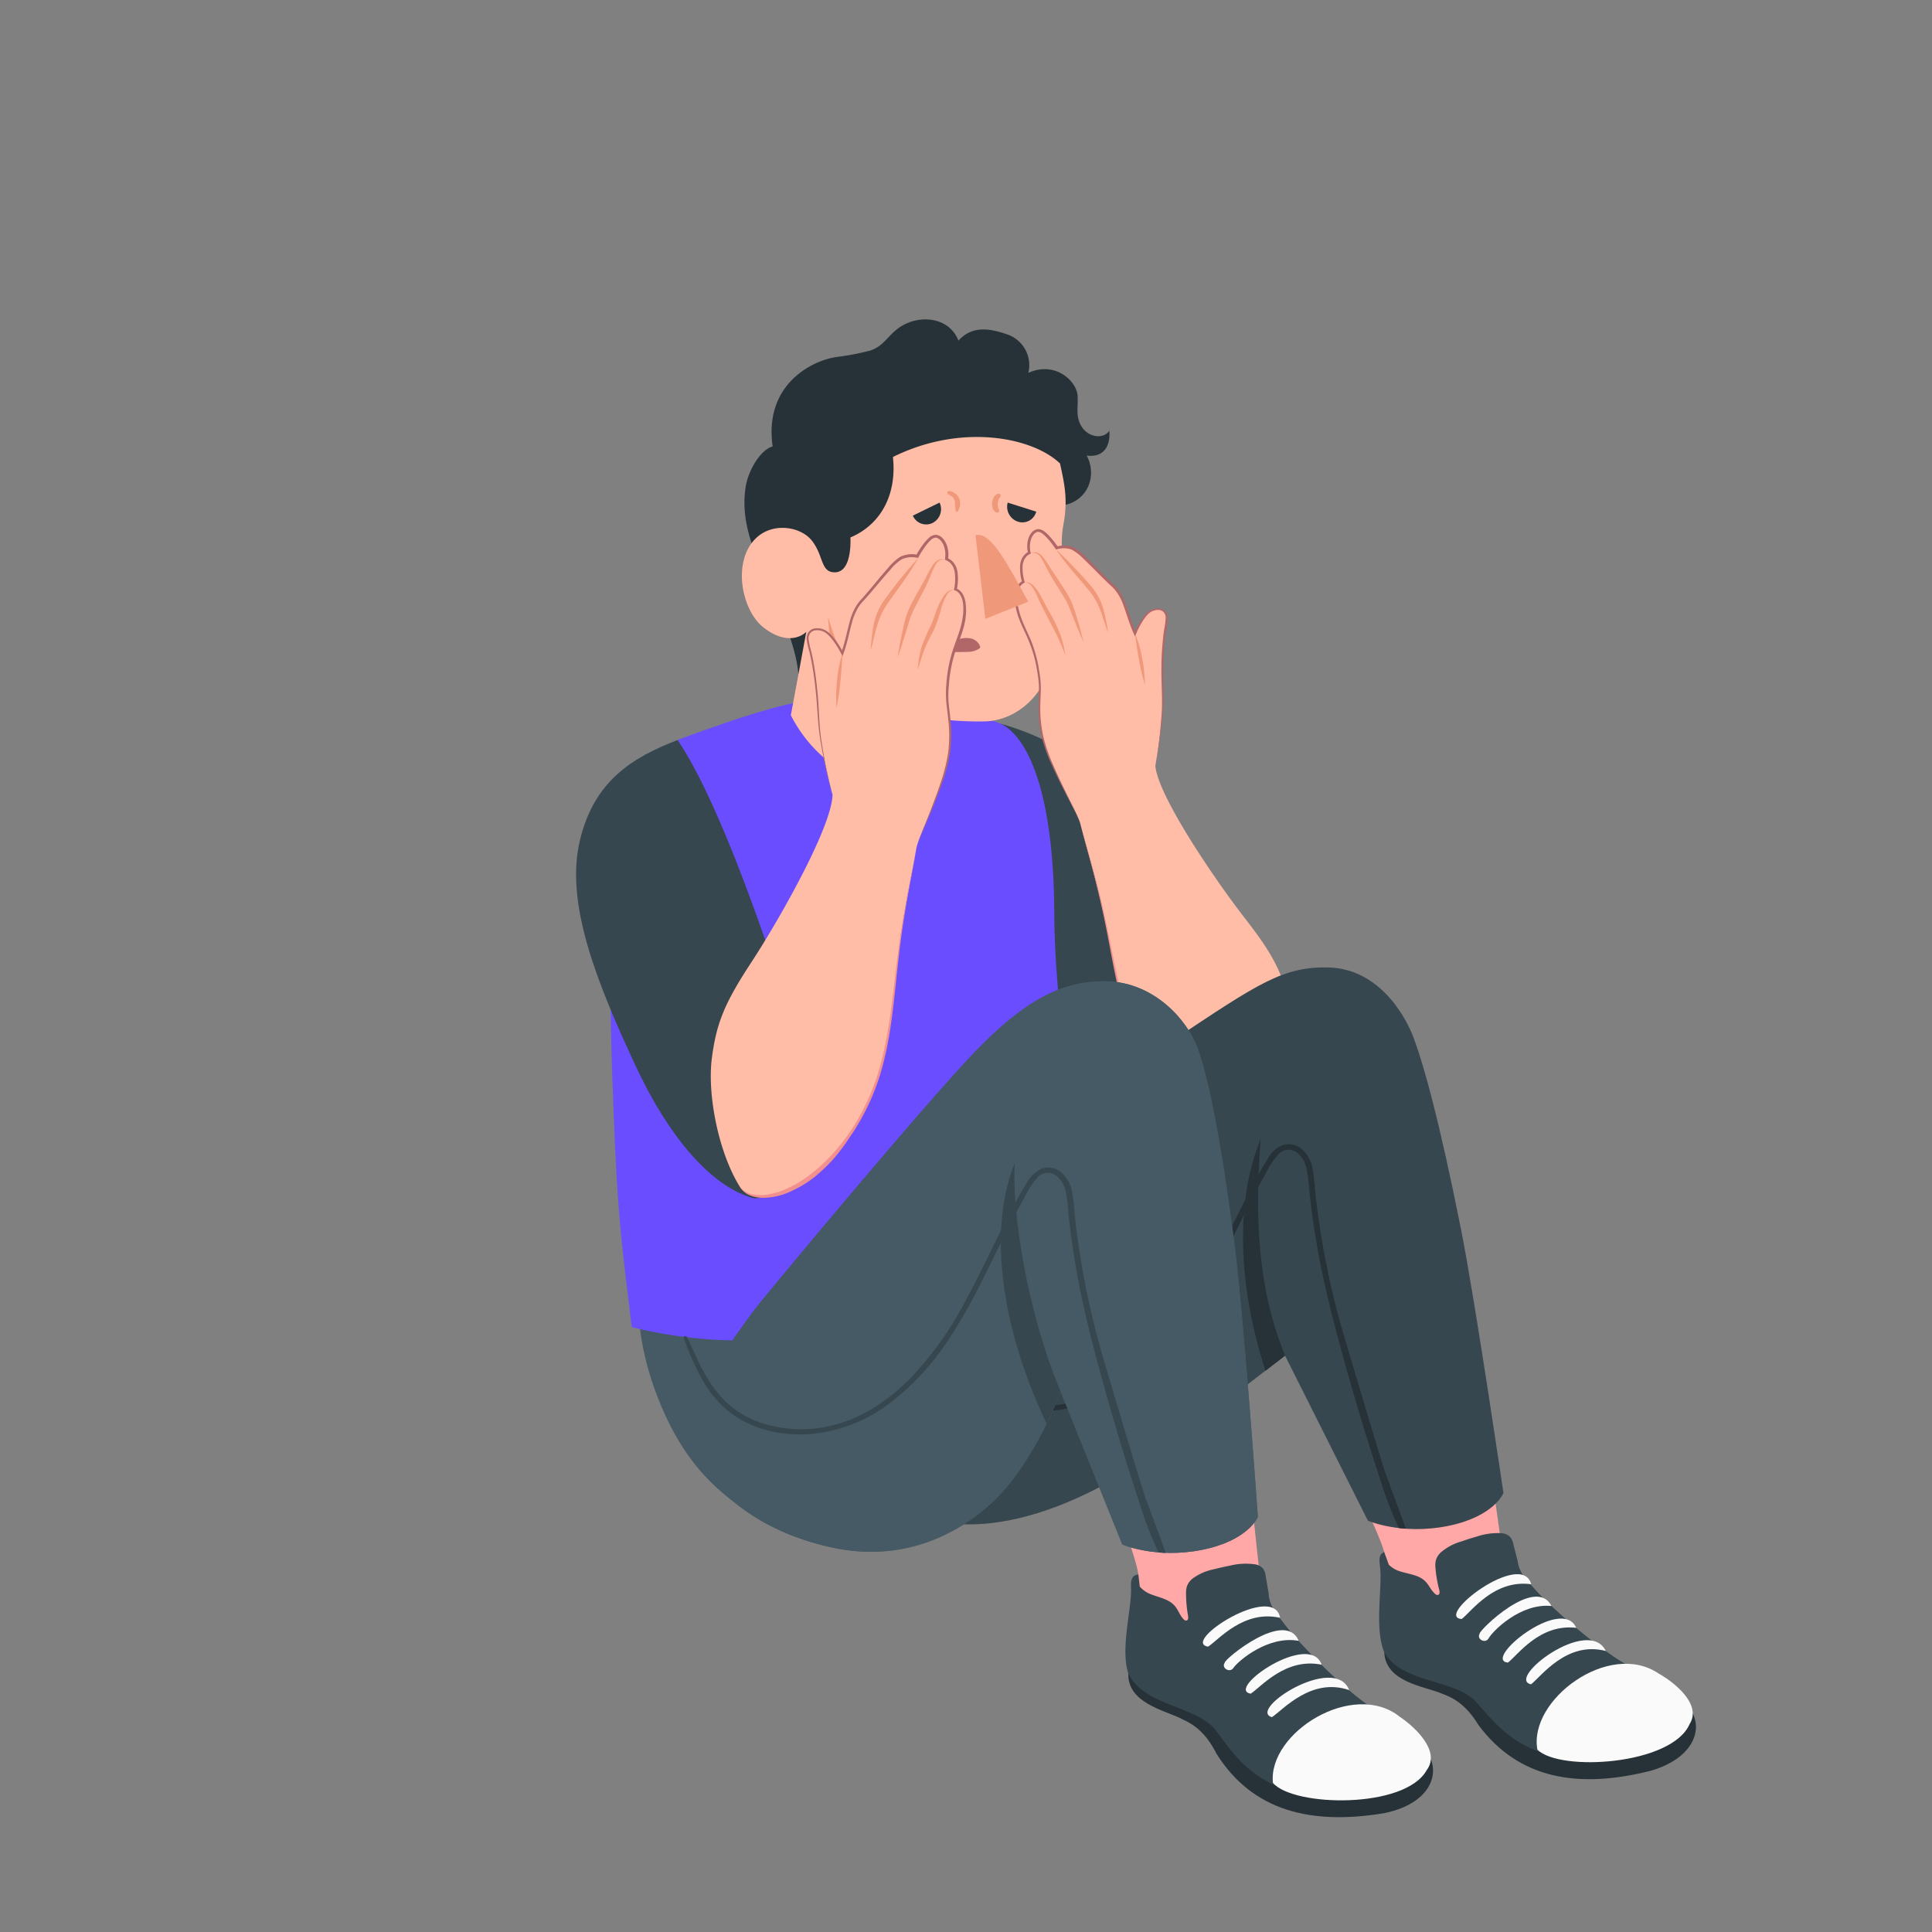 <svg xmlns="http://www.w3.org/2000/svg" viewBox="0 0 500 500"><rect x="0" y="0" width="500" height="500" fill="#808080" stroke="none"/><g id="freepik--Character--inject-91"><g id="freepik--character--inject-91"><path d="M209.86,399.07c-22.55-8.27-32.24-20.06-38.6-34.86-5.89-13.68-5.89-24-5.89-24s20.75,3.55,41.94,1.35S235.92,338,235.92,338Z" style="fill:#455a64"></path><g id="freepik--Top--inject-91"><path d="M259,187.31c18.94,5.35,29.46,16,45.52,34.25,17.45,19.82,23.85,28.35,23.85,28.35l-4.51,45.5c-14,2.53-28.61-11.28-52.29-39.14Z" style="fill:#37474f"></path><g id="freepik--Chest--inject-91"><path d="M272.85,236.22c-.16-33.44-7.82-46.86-14.68-49.24,0,0-24.61-9.8-51.88-5.17-7.7,1.3-20.58,5.91-30.23,9.4-6.09,2.2-14.62,18.82-16.72,38.67-1.69,16.13-1.62,29.63-.6,56.51,1.06,28.19,2,34.15,4.75,57.09,43.88,10.74,92.81-3.43,116.8-44.7-2.6-8.35-4.07-16.59-5.29-29.5C273.61,254.74,272.89,246.39,272.85,236.22Z" style="fill:#6A4DFF"></path><g id="freepik--Head--inject-91"><path d="M206.62,174.5c-.76-9.1-6.31-19.22-9.66-27.39-3.24-7.87-5.05-13.92-4-21,.61-4.18,3.74-9.65,7-10.58-2.28-15.92,10.05-22.17,16.4-23.12a67.72,67.72,0,0,0,8.81-1.67c3.5-1.13,4.5-3.78,7.42-5.87,5-3.59,13-3,15.45,3.28,3.46-3.77,7.69-3.31,12.49-1.65a8.4,8.4,0,0,1,5.6,10c6.86-3.11,12.47,2,12.75,5.92.2,2.88-.61,5.22,1,7.92,1.85,3,5.81,3.33,7.21,1.12.33,4.09-1.51,7-5.86,6.44a9.2,9.2,0,0,1,.48,7.8,8.37,8.37,0,0,1-8,5.12c-.66,2.18-.92,4.2-2.47,6a14.58,14.58,0,0,1-5.55,4.2c-6.89,2.6-14.3,3-21.56,3.87l-8.62,1c-.5.06-3.07,0-3.41.41Z" style="fill:#263238"></path><path d="M197.54,162.34c7.07,5.55,11.13,1.18,11.13,1.18l-4,21.59c12.84,25,44.4,21.55,38.58,10.88l1.24-9.73a87.3,87.3,0,0,0,10.72.43c7.11-.37,13.53-5.43,16.19-12.88,2.77-7.78,4.45-20.75,3.53-30.44a26.36,26.36,0,0,1,.25-7.42c1.23-6.48.38-10.39-.85-16-7.21-6.9-25.68-10.41-43.24-1.68,1.09,10.1-3.44,17.64-11,20.82.11,2.71-.13,9.51-4.53,9-3.17-.36-2.47-4.36-5.43-8.15s-10.65-5-15-.12C189.54,146.05,192.12,158.08,197.54,162.34Z" style="fill:#ffbda7"></path><path d="M246.21,168.75c1.45,0,2.88,0,4.33-.05a5.44,5.44,0,0,0,2.85-.82.53.53,0,0,0,.23-.24.61.61,0,0,0,0-.44,3.38,3.38,0,0,0-3-2.06,6.28,6.28,0,0,0-4.31,1.26c-.39.33-2.05,1.7-1.24,2.2a1.32,1.32,0,0,0,.68.14Z" style="fill:#b16668"></path><path d="M244.46,186.26c-11-2.27-19.42-4.2-24.55-12.78-3.21-5.38-5.6-13.8-5.6-13.8s.3,10,3.38,17c2.37,5.4,8.9,10.28,26.27,13.27Z" style="fill:#f0997a"></path><path d="M245.05,142.94a3.16,3.16,0,1,1-3-3.45A3.22,3.22,0,0,1,245.05,142.94Z" style="fill:#263238"></path><path d="M236.24,133.45l6.92-3.38a4,4,0,0,1-1.83,5.28A3.76,3.76,0,0,1,236.24,133.45Z" style="fill:#263238"></path><path d="M260.79,130.07l7.39,2.34a3.71,3.71,0,0,1-4.73,2.6A4.07,4.07,0,0,1,260.79,130.07Z" style="fill:#263238"></path><path d="M272.42,143.83a3.15,3.15,0,1,1-3-3.44A3.2,3.2,0,0,1,272.42,143.83Z" style="fill:#263238"></path></g></g><path d="M175.37,191.51c-11.69,4.5-21.7,10.59-25.33,26.13-3.76,16.09,4.18,36.24,14.67,58.65,8.22,17.56,19,30.47,29.8,33.67s11.69-41.73,11.69-41.73S189.41,212.19,175.37,191.51Z" style="fill:#37474f"></path><path d="M215.46,205.57c-.07,8.35-14,32.78-21,43.45s-9.09,15.86-10.25,25,1.64,24.05,7.25,33.1c3.12,5,16.46,3.15,27.3-11.82s11.38-28.67,13.48-46.37c1.63-13.8,3.65-22,4.88-29.23.48-2.88,4.41-10.43,7.27-19.77s.48-16.09.62-19.95a40.93,40.93,0,0,1,1.86-11.63,65.89,65.89,0,0,0,2.32-7.05c1.25-5.9-.41-8.2-1.94-8.73.75-4.16.09-6.83-2.29-7.83.59-3.7-1.71-6.61-3.52-5.74s-4.05,5-4.05,5a7,7,0,0,0-4.41.57c-2,1.11-6.73,7.49-9.92,10.89s-3,7.87-5.07,13.69a19.38,19.38,0,0,0-3.41-4.91c-2.21-2.27-6.65-1.91-5.36,2.62s2.18,10.82,2.61,19.1,3.6,19.62,3.6,19.62" style="fill:#ffbda7"></path><path d="M249.89,156a6.52,6.52,0,0,0-.71-2.2,3.55,3.55,0,0,0-1.52-1.45,13.21,13.21,0,0,0,.15-4.26,5.36,5.36,0,0,0-.82-2.21,4.15,4.15,0,0,0-1.6-1.37A7.48,7.48,0,0,0,245,141a5.18,5.18,0,0,0-1-1.66,2.71,2.71,0,0,0-1.84-.94,2.9,2.9,0,0,0-1.85.89,11.8,11.8,0,0,0-1.26,1.4,25,25,0,0,0-1.85,2.83,7.12,7.12,0,0,0-4.12.53,13.57,13.57,0,0,0-3.25,2.94c-1.89,2.14-3.65,4.36-5.5,6.5-.46.54-.93,1.07-1.4,1.59a10.8,10.8,0,0,0-1.34,1.73,15.18,15.18,0,0,0-1.66,4c-.7,2.53-1.2,5.08-2,7.53a21.12,21.12,0,0,0-1.43-2.31,17,17,0,0,0-1.07-1.34,7,7,0,0,0-1.27-1.22,4.42,4.42,0,0,0-3.42-.82,2.57,2.57,0,0,0-1.54,1,3,3,0,0,0-.44,1.77,21.7,21.7,0,0,0,.74,3.36c.26,1.09.48,2.2.68,3.31.4,2.21.69,4.45.92,6.7.5,4.47.51,9,1.34,13.5a130.45,130.45,0,0,0,3,13.23,131.36,131.36,0,0,1-2.77-13.27c-.76-4.46-.65-9-1.14-13.51-.23-2.25-.5-4.5-.89-6.74-.19-1.11-.41-2.23-.67-3.33a21.68,21.68,0,0,1-.7-3.26,2.41,2.41,0,0,1,.36-1.46,2,2,0,0,1,1.22-.79,3.88,3.88,0,0,1,3,.74,7.79,7.79,0,0,1,1.16,1.14c.36.42.71.86,1,1.31a19.83,19.83,0,0,1,1.71,2.86l.31.65.24-.68c1-2.69,1.5-5.51,2.26-8.21a14.55,14.55,0,0,1,1.62-3.82,9.85,9.85,0,0,1,1.27-1.62l1.43-1.59c1.86-2.15,3.64-4.36,5.53-6.46a12.9,12.9,0,0,1,3-2.74,6.42,6.42,0,0,1,3.9-.4l.3.05.15-.26a26,26,0,0,1,1.93-3,11,11,0,0,1,1.15-1.29,2.19,2.19,0,0,1,1.3-.7c.94.05,1.75,1.07,2.14,2.09a6.7,6.7,0,0,1,.32,3.36l0,.29.27.11a3.48,3.48,0,0,1,1.53,1.23,4.65,4.65,0,0,1,.72,1.91,13.08,13.08,0,0,1-.16,4.27l-.05.3.28.09c1.22.44,1.86,1.87,2.05,3.22a13.57,13.57,0,0,1-.15,4.26c-.45,2.85-1.7,5.51-2.58,8.32a37.11,37.11,0,0,0-1.58,8.66,27.16,27.16,0,0,0,0,4.42c.13,1.47.35,2.91.49,4.36a36.09,36.09,0,0,1,0,8.69,46,46,0,0,1-2.15,8.44c-.93,2.76-2,5.5-3,8.21l-1.62,4.07a26.57,26.57,0,0,0-1.35,4.16,24.31,24.31,0,0,1,1.43-4.13l1.69-4c1.13-2.7,2.21-5.41,3.19-8.17a42.67,42.67,0,0,0,2.29-8.48,37,37,0,0,0,.08-8.8c-.13-1.46-.34-2.91-.47-4.35a27.43,27.43,0,0,1,.09-4.34,36.22,36.22,0,0,1,1.6-8.52c.88-2.76,2.17-5.44,2.65-8.39A14.8,14.8,0,0,0,249.89,156Z" style="fill:#b16668"></path><path d="M191.49,307.1A5.32,5.32,0,0,0,194.3,309a10.91,10.91,0,0,0,3.37.27,19.43,19.43,0,0,0,6.51-1.9,30.64,30.64,0,0,0,5.8-3.63,40.58,40.58,0,0,0,5.07-4.65,51.61,51.61,0,0,0,8-11.3,58,58,0,0,0,5-12.93c2.38-9,3.05-18.35,4.27-27.58.59-4.63,1.32-9.24,2.16-13.82s1.84-9.15,2.66-13.74c-.77,4.6-1.71,9.17-2.5,13.76s-1.49,9.2-2,13.83c-1.12,9.24-1.66,18.6-4,27.7a58.33,58.33,0,0,1-5,13.12c-.54,1-1.09,2.07-1.72,3.06l-.91,1.51-1,1.46a49.9,49.9,0,0,1-4.21,5.65,43.15,43.15,0,0,1-5.12,4.9,30.37,30.37,0,0,1-6.1,3.66A17.81,17.81,0,0,1,197.7,310a9.52,9.52,0,0,1-3.54-.6A5.13,5.13,0,0,1,191.49,307.1Z" style="fill:#f28f8f"></path><path d="M225.32,168.31a60.08,60.08,0,0,1,.82-6.9,17.05,17.05,0,0,1,2.93-6.42,122.52,122.52,0,0,1,8.56-10.55c-2.2,4.07-4.94,7.47-7.56,11.26a19.3,19.3,0,0,0-3,6C226.4,163.8,226,166.1,225.32,168.31Z" style="fill:#f0997a"></path><path d="M244.6,144.93a2.07,2.07,0,0,0-1.72.28,4.24,4.24,0,0,0-1,1.41c-.57,1.07-1,2.26-1.48,3.41-1,2.3-2,4-3.13,6.23a30.72,30.72,0,0,0-1.56,3.3c-.4,1.13-.73,2.35-1.1,3.53-.72,2.39-1.48,4.76-2.32,7.13.37-2.48.82-4.94,1.38-7.38.28-1.22.57-2.42.93-3.66a30,30,0,0,1,1.57-3.49c1.15-2.22,2.2-3.89,3.36-6.08a35.94,35.94,0,0,1,1.83-3.3,4.47,4.47,0,0,1,1.39-1.38A2.07,2.07,0,0,1,244.6,144.93Z" style="fill:#f0997a"></path><path d="M246.88,152.73a2,2,0,0,0-1.29.53,4.28,4.28,0,0,0-.8,1.16,22.48,22.48,0,0,0-1.1,2.68,43.28,43.28,0,0,1-1.75,5.38c-.43.9-.88,1.79-1.33,2.67a24.05,24.05,0,0,0-1.24,2.62c-.69,1.81-1.27,3.7-1.87,5.59a27.92,27.92,0,0,1,1-5.91,43.82,43.82,0,0,1,2.36-5.49c.85-1.78,1.17-3.38,2-5.22a14.94,14.94,0,0,1,1.48-2.64,4.64,4.64,0,0,1,1.11-1.1A1.93,1.93,0,0,1,246.88,152.73Z" style="fill:#f0997a"></path><path d="M218,169.14c-.06,2.39-.26,4.73-.49,7.09a62.91,62.91,0,0,1-1,7,37.71,37.71,0,0,1,.12-7.13A32.2,32.2,0,0,1,218,169.14Z" style="fill:#f0997a"></path><path d="M299,198.21c.7,7.89,15.73,29.88,23.16,39.41s9.8,14.28,11.61,22.8.31,22.83-4.29,31.81c-2.55,5-15.29,4.25-26.69-9s-13-26.2-16.31-42.75c-2.61-12.9-5.15-20.46-6.87-27.22-.68-2.68-5-9.51-8.4-18.1s-1.7-15.16-2.14-18.79a38.39,38.39,0,0,0-2.65-10.84,64.63,64.63,0,0,1-2.74-6.48c-1.63-5.47-.24-7.77,1.16-8.39-1-3.87-.61-6.45,1.56-7.57-.85-3.45,1.1-6.38,2.87-5.69s4.22,4.42,4.22,4.42a6.65,6.65,0,0,1,4.21.19c2,.9,6.93,6.55,10.21,9.52s3.48,7.19,5.84,12.52a18.82,18.82,0,0,1,2.84-4.89c1.92-2.32,6.14-2.32,5.27,2.06s-1.22,10.39-1,18.23-1.87,18.8-1.87,18.8" style="fill:#ffbda7"></path><path d="M262.65,154.07a6.12,6.12,0,0,1,.49-2.12,3.45,3.45,0,0,1,1.32-1.49,12.82,12.82,0,0,1-.47-4,5,5,0,0,1,.61-2.15,4,4,0,0,1,1.41-1.42,6.87,6.87,0,0,1,.08-3.31,4.65,4.65,0,0,1,.82-1.65,2.55,2.55,0,0,1,1.66-1,2.79,2.79,0,0,1,1.82.7,10,10,0,0,1,1.29,1.22,21.84,21.84,0,0,1,2,2.54,6.71,6.71,0,0,1,3.94.18,12.83,12.83,0,0,1,3.29,2.52c1.95,1.87,3.79,3.83,5.69,5.71.48.47,1,.94,1.45,1.39a10.73,10.73,0,0,1,1.4,1.53,14.53,14.53,0,0,1,1.88,3.65c.85,2.34,1.52,4.7,2.46,7a19,19,0,0,1,1.18-2.29,15.34,15.34,0,0,1,.91-1.36,7.09,7.09,0,0,1,1.1-1.24,4.14,4.14,0,0,1,3.17-1,2.38,2.38,0,0,1,1.53.84,2.79,2.79,0,0,1,.55,1.64,20.63,20.63,0,0,1-.43,3.23c-.17,1.05-.29,2.11-.39,3.17-.21,2.13-.3,4.26-.35,6.4-.12,4.27.21,8.57-.22,12.85A126.41,126.41,0,0,1,299,198.21a124.14,124.14,0,0,0,1.58-12.74c.37-4.26-.08-8.54,0-12.84,0-2.14.12-4.29.32-6.43.09-1.07.21-2.14.37-3.2a21,21,0,0,0,.41-3.13,2.36,2.36,0,0,0-.45-1.36,1.88,1.88,0,0,0-1.22-.64,3.61,3.61,0,0,0-2.75.93,7.19,7.19,0,0,0-1,1.16q-.46.64-.87,1.32a18.1,18.1,0,0,0-1.39,2.83l-.24.64-.29-.62c-1.12-2.47-1.84-5.09-2.77-7.58a13.57,13.57,0,0,0-1.82-3.48,9.44,9.44,0,0,0-1.32-1.44c-.5-.45-1-.92-1.47-1.39-1.93-1.88-3.78-3.83-5.73-5.67a12.34,12.34,0,0,0-3.06-2.35,6.21,6.21,0,0,0-3.72-.08l-.28.08-.15-.23a25.49,25.49,0,0,0-2.06-2.66,9.73,9.73,0,0,0-1.19-1.13,2,2,0,0,0-1.28-.56c-.88.11-1.57,1.14-1.85,2.13a6.31,6.31,0,0,0-.05,3.2l.06.27-.24.13a3.29,3.29,0,0,0-1.36,1.28,4.5,4.5,0,0,0-.53,1.85,12.38,12.38,0,0,0,.49,4l.07.27-.26.12a3.62,3.62,0,0,0-1.69,3.2,13.28,13.28,0,0,0,.47,4c.65,2.66,2,5.07,3.09,7.66a35.15,35.15,0,0,1,2.15,8.06,26.17,26.17,0,0,1,.4,4.16c0,1.4-.11,2.78-.13,4.16a34.19,34.19,0,0,0,.7,8.2,42.83,42.83,0,0,0,2.69,7.8c1.09,2.54,2.28,5,3.51,7.52L278,209.4a24.54,24.54,0,0,1,1.61,3.82,25.52,25.52,0,0,0-1.67-3.79L276,205.75c-1.28-2.46-2.51-4.94-3.65-7.47a40.62,40.62,0,0,1-2.82-7.83,35.06,35.06,0,0,1-.76-8.3c0-1.39.1-2.77.11-4.15a25.66,25.66,0,0,0-.42-4.08,34.38,34.38,0,0,0-2.17-7.93c-1-2.53-2.47-5-3.15-7.71A13.82,13.82,0,0,1,262.65,154.07Z" style="fill:#b16668"></path><path d="M329.48,292.23a5,5,0,0,1-2.51,2,9.91,9.91,0,0,1-3.15.52,18.74,18.74,0,0,1-6.3-1.29,29,29,0,0,1-5.75-3,38.28,38.28,0,0,1-5.16-4,49.18,49.18,0,0,1-8.42-10,54.76,54.76,0,0,1-5.73-11.83c-2.95-8.31-4.3-17.09-6.17-25.71q-1.38-6.48-3.12-12.88c-1.14-4.27-2.44-8.49-3.56-12.77,1.07,4.29,2.32,8.53,3.42,12.8s2.12,8.58,3,12.9c1.78,8.64,3,17.44,5.88,25.85a55.07,55.07,0,0,0,5.72,12c.59.94,1.19,1.88,1.86,2.76l1,1.35,1,1.3a46.69,46.69,0,0,0,4.42,5,39.23,39.23,0,0,0,5.21,4.22,28.79,28.79,0,0,0,6,3,16.84,16.84,0,0,0,6.68,1,8.79,8.79,0,0,0,3.29-.84A4.84,4.84,0,0,0,329.48,292.23Z" style="fill:#f28f8f"></path><path d="M286.8,163.8a53.86,53.86,0,0,0-1.32-6.45,16.08,16.08,0,0,0-3.25-5.84,120,120,0,0,0-8.91-9.29c2.4,3.66,5.25,6.67,8,10a18.34,18.34,0,0,1,3.31,5.38C285.42,159.63,286,161.76,286.8,163.8Z" style="fill:#f0997a"></path><path d="M266.82,143.21a2,2,0,0,1,1.64.13,4.07,4.07,0,0,1,1.1,1.26c.62,1,1.07,2.05,1.65,3.1,1.13,2.1,2.17,3.63,3.4,5.64a27.86,27.86,0,0,1,1.73,3c.47,1,.87,2.16,1.32,3.25q1.29,3.3,2.74,6.55c-.54-2.31-1.16-4.6-1.88-6.86-.35-1.13-.72-2.24-1.16-3.38a25.92,25.92,0,0,0-1.75-3.17c-1.26-2-2.34-3.51-3.61-5.49a35.77,35.77,0,0,0-2-3,4.45,4.45,0,0,0-1.42-1.19A2,2,0,0,0,266.82,143.21Z" style="fill:#f0997a"></path><path d="M265.23,150.79a1.89,1.89,0,0,1,1.26.41,4,4,0,0,1,.84,1,20.88,20.88,0,0,1,1.25,2.45c.71,1.71,4.5,8.87,4.9,9.69.8,1.66,1.49,3.4,2.21,5.15a25.84,25.84,0,0,0-1.37-5.51,39.68,39.68,0,0,0-2.39-5c-.94-1.61-1.64-3-2.54-4.7a14.37,14.37,0,0,0-1.6-2.38,4.5,4.5,0,0,0-1.13-.95A1.81,1.81,0,0,0,265.23,150.79Z" style="fill:#f0997a"></path><path d="M293.75,164c.25,2.26.61,4.46,1,6.67a60.48,60.48,0,0,0,1.53,6.56,36.8,36.8,0,0,0-.66-6.72A31,31,0,0,0,293.75,164Z" style="fill:#f0997a"></path><path d="M266.12,155.72,255,160.16l-2.55-21.62C256.55,137.25,261.41,147.32,266.12,155.72Z" style="fill:#f0997a"></path><path d="M246.65,127.38a2.34,2.34,0,0,0-.86-.31c-.23,0-.56,0-.64.3a.45.45,0,0,0,.06.34c0,.05.29.28.32.22-.12,0-.1.09.07.13l.14.07.28.15a3.19,3.19,0,0,1,.44.31,2,2,0,0,1,.58.87,3.08,3.08,0,0,1,.13,1c0,.18,0,.36,0,.55v.24a.46.46,0,0,0,.08.27,2.63,2.63,0,0,0,.08.68c.06.18.3.4.47.21a1.2,1.2,0,0,0,.21-.34,4.83,4.83,0,0,0,.37-.88,4,4,0,0,0,.1-1,3.21,3.21,0,0,0-.5-1.68A3.28,3.28,0,0,0,246.65,127.38ZM258.29,130c0-.07,0-.15,0-.22a2.35,2.35,0,0,1,.14-.45v0l0-.09.11-.18a4.43,4.43,0,0,0,.41-.65c.19-.47-.4-.79-.79-.65l-.62.44-.06.07-.08.09c-.05.07-.1.14-.14.21a3.82,3.82,0,0,0-.26.54,3.45,3.45,0,0,0-.25,1.1,3.27,3.27,0,0,0,.09,1.12,2.26,2.26,0,0,0,.36.73l.15.21a1.11,1.11,0,0,0,.46.34c.3.12.86,0,.78-.43a1,1,0,0,0-.08-.34s-.06-.12-.05-.09a1.16,1.16,0,0,1-.11-.27c0-.15-.08-.34-.12-.51l0-.13h0a2,2,0,0,1,0-.23,3.84,3.84,0,0,1,0-.48S258.29,130,258.29,130Z" style="fill:#f0997a"></path></g><path d="M332,422.27c-2.4-2.88-5.22-8.77-6-15.07-1-8.05-2.75-26.42-4.73-44.13s-5.53-57.72-9.84-80.16c-2.19-11.41-7.11-23.7-15.12-23.87-6.11-.12-23.15,4-29.42,26.44s-5.08,35,0,52.92c3.17,11.19,22.48,52.19,25.08,59.83s2.63,9.26,2.63,9.26v15.27Z" style="fill:#ffa8a7"></path><path d="M292,433.06c-.24,7.71,9.34,9.51,13.82,11.79,2.9,1.33,6.09,3.25,9,9,9.19,14.67,24.21,18.61,43.5,15.38,13.55-2.83,14.9-12.51,9.85-16.75C365.2,451.55,292,433.06,292,433.06Z" style="fill:#263238"></path><path d="M294.61,407.49c-1.3.12-2,.84-1.91,3.12.31,5.57-2.82,15.74-.71,22.45,4.09,8.56,17.78,8.38,22.65,14.75s9.43,14.36,24.79,17,26.81-2.57,29.51-7,0-8.45-9.93-13.46c-10.55-5.31-24.69-21.64-24.69-21.65a73.07,73.07,0,0,1-5-6.74,8.52,8.52,0,0,1-1-3.61l-.75-4.44a4.31,4.31,0,0,0-.65-1.92,3.55,3.55,0,0,0-2.25-1.16,16.93,16.93,0,0,0-6.37.36c-1.39.27-2.76.58-4.13.93a13.85,13.85,0,0,0-5.46,2.36,4.53,4.53,0,0,0-1.52,2,5.56,5.56,0,0,0-.24,1.82,33.35,33.35,0,0,0,.52,5.9c.08.46.06,1.08-.39,1.2a.88.88,0,0,1-.74-.31c-1-1-1.37-2.36-2.25-3.41-1.48-1.79-3.93-2.2-6-3a7.19,7.19,0,0,1-3.12-2.08Z" style="fill:#37474f"></path><path d="M329.43,461.4c-1.32-13,20.8-26.78,32.89-17.06,4.28,2.9,10.46,9,6.94,13.71C363.76,468.22,334.74,467.65,329.43,461.4Z" style="fill:#fafafa"></path><path d="M312.66,426.15c2.76-1.8,9.2-9.59,18.63-7.46C329.67,409.38,305.41,425,312.66,426.15Z" style="fill:#fafafa"></path><path d="M336.1,424.65c-3.42-8.33-19.27,4.76-19.13,5.64-1,1.41,1.34,2.75,2.23,1.37C320.42,429.86,328.19,423.19,336.1,424.65Z" style="fill:#fafafa"></path><path d="M349.17,437.4c-3.75-9.58-26.48,5.12-20,7C332,442.56,339.32,434,349.17,437.4Z" style="fill:#fafafa"></path><path d="M323.67,438.33c2.75-1.78,9-9.4,18.36-7.51C339,422,317,437.12,323.67,438.33Z" style="fill:#fafafa"></path><path d="M358.23,401.66c-1.42-5.57-13.09-28.85-18.28-39.39-6.37-12.94-19.05-39.23-19.63-63.09s5.36-33.54,11.69-40.77c7.29-8.33,20.79-9,26.83,3.33,15.29,31.12,21.19,79.9,23.87,97.59s6.42,44.46,6.42,44.46,2.11,7.77,6.48,13.33H358.24Z" style="fill:#ffa8a7"></path><path d="M245.32,394.19c20.67,2.55,43-10.41,55.24-19.21,14-10.1,32-24.16,32-24.16l21.45,42.73s8.65,3.79,20.67,1.38,14.41-8.52,14.41-8.52-7.27-49.56-11-68.38C372.37,289.5,368.66,276.36,366,269s-9.87-18.16-21.83-18.6-18.61,4.18-40.27,18.6c-14.68,9.76-68.82,61.15-74.41,68.06S210.82,389.93,245.32,394.19Z" style="fill:#37474f"></path><path d="M363.8,395.51c-.68-2-4.69-12.64-5.38-14.67-1.34-4-10.23-33.77-11.48-38.28q-2-7-3.43-14.16c-.88-4.23-1.62-8.5-2.23-12.78q-.46-3.27-.83-6.55c-.23-2.14-.33-4.32-.73-6.44a8.64,8.64,0,0,0-2.74-5.17,5.19,5.19,0,0,0-5-1.12,8,8,0,0,0-3.91,3.59c-1.2,1.9-2.29,3.88-3.35,5.85-4.38,8.09-8.09,16.51-12.47,24.59a89.22,89.22,0,0,1-14,19.87c-5.31,5.46-11.77,10.08-19.16,12.21a33.15,33.15,0,0,1-21.06-.68,24.35,24.35,0,0,1-8.88-5.95,30.37,30.37,0,0,1-3.94-5.3,51.25,51.25,0,0,1-2.64-5c-.83-1.8-1.65-3.61-2.49-5.41-.19-.42-1-.44-.84.14a61.63,61.63,0,0,0,5.16,11.48,27.16,27.16,0,0,0,7.68,8.45c5.84,4.05,13.19,5.5,20.2,4.9A39.89,39.89,0,0,0,292.8,357a67.46,67.46,0,0,0,15.74-17.43c4.9-7.49,8.71-15.61,12.65-23.63,2-4.1,4.09-8.19,6.35-12.16a21.87,21.87,0,0,1,3.37-5.11,3.53,3.53,0,0,1,4.84-.29c1.7,1.29,2.32,3.36,2.63,5.38.33,2.17.46,4.38.71,6.56q.74,6.42,1.87,12.79c1.28,7.21,3,14.38,4.85,21.44,3.47,13.13,7.3,26,11.57,38.91a96.25,96.25,0,0,0,4.64,12c.58.07,1.19.13,1.82.17C363.83,395.58,363.81,395.54,363.8,395.51Z" style="fill:#263238"></path><path d="M326.24,294.81c-6.67,16.19-5.81,38.18,1.27,59.95l5.09-3.94C324,330.4,325.39,307.63,326.24,294.81Z" style="fill:#263238"></path><path d="M215.76,400.58c15.29,3.22,29.51-1.33,40.67-11.43s18.07-29,18.07-29l15.95,39.56s8.65,3.79,20.67,1.38,14.41-8.52,14.41-8.52-3.66-52.18-6.13-71.22c-3.48-26.85-6.73-42.57-9.43-50s-11.2-16.93-23.16-17.37-21.84,5.22-34.13,17.86-50.73,58.8-56.31,65.71-21,30.3-21,30.3S181.75,393.4,215.76,400.58Z" style="fill:#455a64"></path><path d="M215.76,400.58c15.29,3.22,29.51-1.33,40.67-11.43s18.07-29,18.07-29l15.95,39.56s8.65,3.79,20.67,1.38,14.41-8.52,14.41-8.52-3.66-52.18-6.13-71.22c-3.48-26.85-6.73-42.57-9.43-50s-11.2-16.93-23.16-17.37-21.84,5.22-34.13,17.86-50.73,58.8-56.31,65.71-21,30.3-21,30.3S181.75,393.4,215.76,400.58Z" style="fill:#455a64"></path><path d="M299.85,401.79a91.57,91.57,0,0,1-4.79-12.36c-4.27-12.87-8.1-25.78-11.57-38.91-1.87-7.06-3.57-14.23-4.85-21.44q-1.14-6.37-1.87-12.79c-.25-2.18-.38-4.39-.71-6.56s-.93-4.09-2.63-5.38a3.53,3.53,0,0,0-4.84.29,21.87,21.87,0,0,0-3.37,5.11c-2.26,4-4.33,8.06-6.35,12.16-3.94,8-7.75,16.14-12.65,23.63A67.46,67.46,0,0,1,230.48,363a39.89,39.89,0,0,1-20.44,8.1c-7,.6-14.36-.85-20.2-4.9a27.16,27.16,0,0,1-7.68-8.45A61.63,61.63,0,0,1,177,346.24c-.2-.58.65-.56.84-.14.84,1.8,1.66,3.61,2.49,5.41a51.25,51.25,0,0,0,2.64,5,30.37,30.37,0,0,0,3.94,5.3,24.35,24.35,0,0,0,8.88,6,33.15,33.15,0,0,0,21.06.68c7.39-2.13,13.85-6.75,19.16-12.21a89.22,89.22,0,0,0,14-19.87c4.38-8.08,8.09-16.5,12.47-24.59,1.06-2,2.15-3.95,3.35-5.85a8,8,0,0,1,3.91-3.59,5.19,5.19,0,0,1,5,1.12,8.64,8.64,0,0,1,2.74,5.17c.4,2.12.5,4.3.73,6.44s.52,4.37.83,6.55c.61,4.28,1.35,8.55,2.23,12.78q1.47,7.14,3.43,14.16c1.25,4.51,10.14,34.29,11.48,38.28.69,2,4.7,12.63,5.38,14.67,0,.09.08.22.14.37Z" style="fill:#37474f"></path><path d="M262.63,301c-6.66,16.19-4.21,41.22,8.24,67.46,2.35-4.78,3.63-8.28,3.63-8.28C265.92,339.77,261.79,313.82,262.63,301Z" style="fill:#37474f"></path><path d="M358.24,427.62c.4,7.7,10.09,8.71,14.74,10.61,3,1.1,6.34,2.75,9.68,8.25,10.36,13.88,25.65,16.57,44.6,11.78,13.28-3.93,13.84-13.68,8.46-17.5C432.72,440.06,358.24,427.62,358.24,427.62Z" style="fill:#263238"></path><path d="M358.23,401.66c-1.1.54-1.42,1.27-1.11,3.53.76,5.53-1.53,15.91,1.12,22.43,4.77,8.19,18.41,6.89,23.78,12.84S392.6,454,408.11,455.34,434.62,450.59,437,446s-.68-8.42-11-12.6c-10.95-4.44-26.38-19.56-26.38-19.56a72.19,72.19,0,0,1-5.54-6.32,8.52,8.52,0,0,1-1.31-3.51l-1.11-4.36a4.27,4.27,0,0,0-.81-1.86,3.45,3.45,0,0,0-2.33-1,16.91,16.91,0,0,0-6.33.87c-1.36.39-2.7.81-4,1.27a14,14,0,0,0-5.26,2.79,4.66,4.66,0,0,0-1.35,2.14,6,6,0,0,0-.09,1.84,32.93,32.93,0,0,0,1,5.83c.11.45.14,1.08-.3,1.23a.84.84,0,0,1-.76-.25c-1.05-.87-1.56-2.24-2.52-3.22-1.62-1.66-4.1-1.87-6.21-2.52a7.14,7.14,0,0,1-3.27-1.82Z" style="fill:#37474f"></path><path d="M397.88,452.81c-2.39-12.87,18.54-28.4,31.38-19.7,4.5,2.54,11.16,8.15,8,13.1C432.65,456.8,403.68,458.59,397.88,452.81Z" style="fill:#fafafa"></path><path d="M378.28,419c2.6-2,8.39-10.31,18-9C393.87,400.93,371,418.44,378.28,419Z" style="fill:#fafafa"></path><path d="M401.52,415.63c-4.1-8-18.82,6.32-18.6,7.19-.84,1.47,1.56,2.62,2.33,1.18C386.32,422.1,393.52,414.82,401.52,415.63Z" style="fill:#fafafa"></path><path d="M415.58,427.27c-4.51-9.24-26,7.26-19.34,8.63C398.88,433.82,405.49,424.64,415.58,427.27Z" style="fill:#fafafa"></path><path d="M390.25,430.28c2.59-2,8.23-10.11,17.68-9C404.19,412.78,383.49,429.62,390.25,430.28Z" style="fill:#fafafa"></path></g></g></svg>